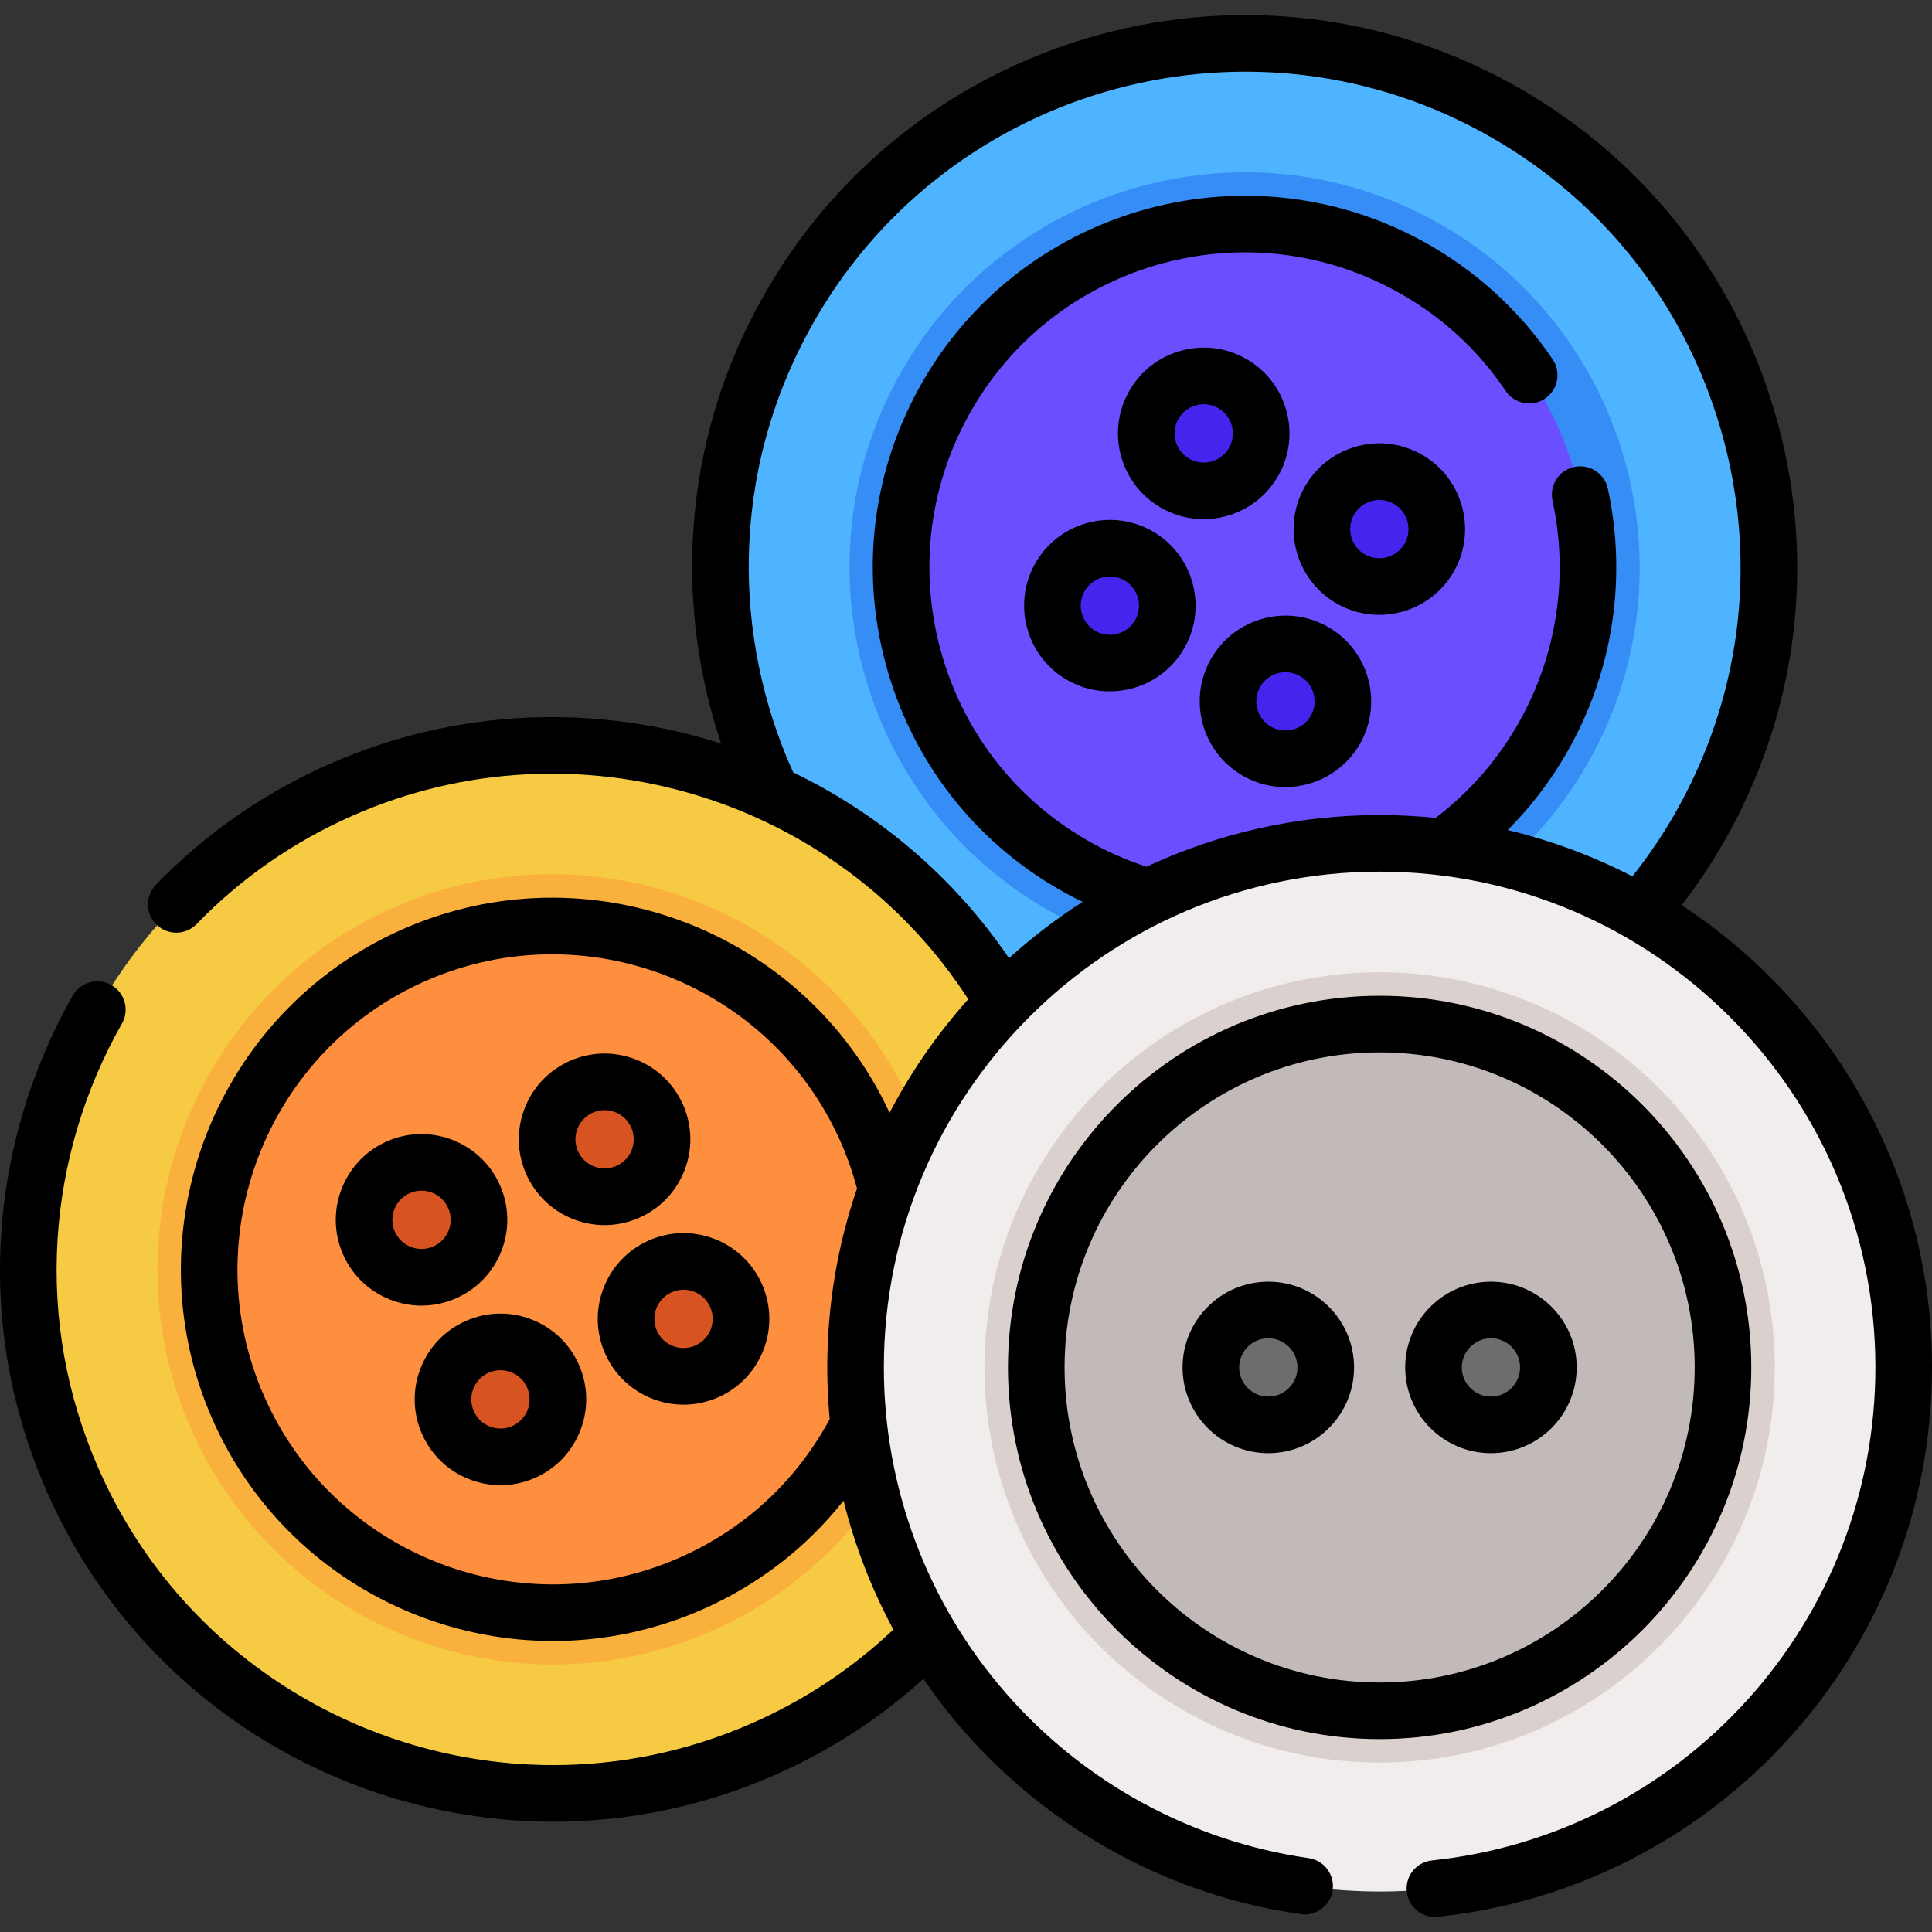 <?xml version="1.0" encoding="iso-8859-1"?>
<!-- Generator: Adobe Illustrator 19.0.0, SVG Export Plug-In . SVG Version: 6.00 Build 0)  -->
<svg xmlns="http://www.w3.org/2000/svg" xmlns:xlink="http://www.w3.org/1999/xlink" version="1.1" id="Layer_1" x="0px" y="0px" viewBox="0 0 512.004 512.004" style="enable-background:new 0 0 512.004 512.004;" xml:space="preserve" width="512" height="512">
<rect x="0" y="0" width="512.004" height="512.004" fill="#333333" stroke="none"/>
<g id="XMLID_2008_">
	<g id="XMLID_2009_">
		<g id="XMLID_2010_">
			<g id="XMLID_2011_">
				<circle id="XMLID_2316_" style="fill:#4FB4FF;" cx="329.835" cy="150.362" r="138.886"/>
				<path id="XMLID_2315_" style="fill:#368DF6;" d="M279.717,242.305c-50.697-27.635-69.46-91.363-41.825-142.06      s91.363-69.46,142.06-41.825s69.46,91.363,41.825,142.06C394.142,251.177,330.414,269.94,279.717,242.305z"/>
				<circle id="XMLID_2314_" style="fill:#694FFF;" cx="329.835" cy="150.362" r="90.995"/>
			</g>
			<g id="XMLID_2012_">
				<g id="XMLID_2013_">
					<circle id="XMLID_2312_" style="fill:#4624ED;" cx="319.008" cy="114.857" r="15.225"/>
				</g>
				<g id="XMLID_2014_">
					<circle id="XMLID_2310_" style="fill:#4624ED;" cx="365.543" cy="140.223" r="15.225"/>
				</g>
				<g id="XMLID_2015_">
					<circle id="XMLID_2308_" style="fill:#4624ED;" cx="294.127" cy="160.502" r="15.225"/>
				</g>
				<g id="XMLID_2016_">
					<circle id="XMLID_2303_" style="fill:#4624ED;" cx="340.662" cy="185.868" r="15.225"/>
				</g>
			</g>
		</g>
		<g id="XMLID_2017_">
			<g id="XMLID_2018_">
				<circle id="XMLID_2298_" style="fill:#F6CB43;" cx="146.425" cy="336.394" r="138.886"/>
				<path id="XMLID_2297_" style="fill:#FAB03C;" d="M188.577,432.25c-52.855,23.243-114.766-0.849-138.008-53.704      s0.849-114.766,53.704-138.008s114.766,0.849,138.008,53.704S241.432,409.007,188.577,432.25z"/>
				<circle id="XMLID_2296_" style="fill:#FD8F3E;" cx="146.425" cy="336.394" r="90.995"/>
			</g>
			<g id="XMLID_2019_">
				<g id="XMLID_2020_">
					<circle id="XMLID_2294_" style="fill:#D85322;" cx="111.704" cy="323.267" r="15.225"/>
				</g>
				<g id="XMLID_2021_">
					<circle id="XMLID_2292_" style="fill:#D85322;" cx="160.22" cy="301.932" r="15.225"/>
				</g>
				<g id="XMLID_2022_">
					<circle id="XMLID_2290_" style="fill:#D85322;" cx="132.63" cy="370.855" r="15.225"/>
				</g>
				<g id="XMLID_2023_">
					<circle id="XMLID_2288_" style="fill:#D85322;" cx="181.146" cy="349.52" r="15.225"/>
				</g>
			</g>
		</g>
		<g id="XMLID_2024_">
			<g id="XMLID_2025_">
				<circle id="XMLID_2284_" style="fill:#F1EDED;" cx="365.619" cy="362.386" r="138.886"/>
				<path id="XMLID_2283_" style="fill:#DAD0CD;" d="M365.619,467.101c-57.74,0-104.715-46.975-104.715-104.715      s46.975-104.715,104.715-104.715s104.715,46.975,104.715,104.715S423.359,467.101,365.619,467.101z"/>
				<circle id="XMLID_2282_" style="fill:#C1BAB8;" cx="365.619" cy="362.386" r="90.995"/>
			</g>
			<g id="XMLID_2026_">
				<g id="XMLID_2027_">
					<circle id="XMLID_2280_" style="fill:#6D6D6D;" cx="336.119" cy="362.386" r="15.225"/>
				</g>
				<g id="XMLID_2028_">
					<circle id="XMLID_2278_" style="fill:#6D6D6D;" cx="395.118" cy="362.386" r="15.225"/>
				</g>
			</g>
		</g>
	</g>
	<g id="XMLID_2029_">
		<path id="XMLID_2030_" d="M308.131,134.81c3.445,1.878,7.166,2.769,10.838,2.769c8.056,0,15.872-4.288,19.991-11.845c0,0,0,0,0,0    c5.997-11.002,1.926-24.832-9.076-30.829c-5.33-2.906-11.471-3.561-17.295-1.847c-5.822,1.714-10.629,5.594-13.534,10.923    c-2.905,5.33-3.562,11.472-1.848,17.294C298.922,127.098,302.801,131.905,308.131,134.81z M312.225,111.16    c0.988-1.812,2.622-3.13,4.601-3.713c0.723-0.213,1.46-0.318,2.192-0.318c1.274,0,2.536,0.319,3.687,0.946    c3.74,2.039,5.124,6.74,3.086,10.48c-2.038,3.74-6.739,5.125-10.48,3.085c-1.812-0.987-3.13-2.621-3.713-4.601    S311.238,112.972,312.225,111.16z"/>
		<path id="XMLID_2033_" d="M385.496,151.1C385.496,151.1,385.496,151.1,385.496,151.1c5.997-11.003,1.926-24.833-9.076-30.83    c-5.33-2.905-11.47-3.562-17.295-1.847c-5.823,1.714-10.63,5.594-13.535,10.923c-5.997,11.002-1.926,24.833,9.077,30.83    c3.444,1.877,7.165,2.768,10.838,2.768C373.56,162.945,381.376,158.657,385.496,151.1z M372.326,143.92    c-2.039,3.74-6.741,5.123-10.48,3.086c-3.74-2.039-5.124-6.74-3.086-10.48c0.988-1.812,2.622-3.13,4.602-3.713    c0.723-0.213,1.46-0.318,2.192-0.318c1.274,0,2.536,0.319,3.687,0.946C372.98,135.479,374.364,140.181,372.326,143.92z"/>
		<path id="XMLID_2036_" d="M305.003,140.549c-11.006-5.999-24.834-1.926-30.83,9.077c-5.997,11.002-1.926,24.832,9.077,30.83    c3.444,1.877,7.166,2.768,10.838,2.768c8.056,0,15.872-4.288,19.991-11.845v0C320.077,160.376,316.005,146.546,305.003,140.549z     M300.91,164.199C300.91,164.199,300.91,164.199,300.91,164.199c-2.039,3.74-6.742,5.124-10.48,3.086    c-3.74-2.039-5.124-6.74-3.086-10.48c1.4-2.569,4.058-4.027,6.796-4.027c1.248,0,2.514,0.303,3.685,0.941    C301.564,155.758,302.948,160.459,300.91,164.199z"/>
		<path id="XMLID_2039_" d="M351.539,165.915c-11.005-5.999-24.833-1.926-30.83,9.076c-5.997,11.002-1.926,24.833,9.076,30.83    c3.445,1.878,7.167,2.769,10.839,2.769c8.056,0,15.872-4.288,19.991-11.845C366.612,185.742,362.54,171.912,351.539,165.915z     M347.445,189.565c-2.039,3.74-6.742,5.124-10.48,3.086c-3.74-2.039-5.124-6.74-3.086-10.48c1.4-2.569,4.058-4.027,6.796-4.027    c1.248,0,2.514,0.303,3.685,0.941C348.099,181.124,349.483,185.825,347.445,189.565z"/>
		<path id="XMLID_2042_" d="M120.851,344.07c5.557-2.444,9.829-6.905,12.031-12.562c2.201-5.657,2.067-11.833-0.376-17.389    c-5.043-11.471-18.477-16.7-29.951-11.654c-11.47,5.044-16.697,18.479-11.653,29.95c2.443,5.557,6.904,9.829,12.561,12.03    c2.674,1.041,5.463,1.56,8.248,1.56C114.819,346.004,117.921,345.358,120.851,344.07z M104.632,326.376    c-1.714-3.899,0.063-8.466,3.961-10.181c0.997-0.438,2.052-0.658,3.108-0.658c0.946,0,1.895,0.176,2.804,0.53    c1.923,0.749,3.439,2.201,4.271,4.089c0.83,1.889,0.876,3.988,0.127,5.911c-0.748,1.923-2.2,3.439-4.089,4.27    C110.914,332.054,106.347,330.275,104.632,326.376z"/>
		<path id="XMLID_2045_" d="M151.978,323.11c2.674,1.041,5.463,1.56,8.248,1.56c3.108,0,6.211-0.646,9.141-1.935    c5.557-2.444,9.829-6.905,12.031-12.562c2.201-5.657,2.067-11.833-0.376-17.389s-6.904-9.829-12.561-12.03    c-5.657-2.201-11.834-2.068-17.389,0.375c-5.557,2.444-9.829,6.905-12.031,12.561c-2.201,5.657-2.067,11.833,0.376,17.389    S146.322,320.909,151.978,323.11z M157.11,294.861c0.997-0.438,2.052-0.658,3.108-0.658c0.946,0,1.895,0.176,2.803,0.53    c1.923,0.748,3.439,2.201,4.271,4.089c0.83,1.889,0.876,3.988,0.127,5.911c-0.748,1.923-2.2,3.439-4.089,4.27    c-3.9,1.715-8.466-0.063-10.182-3.962C151.434,301.143,153.211,296.576,157.11,294.861z"/>
		<path id="XMLID_2048_" d="M140.872,349.677c-5.658-2.202-11.834-2.068-17.389,0.375c-5.557,2.444-9.829,6.905-12.031,12.562    c-2.201,5.657-2.067,11.833,0.376,17.389s6.904,9.829,12.562,12.03c2.674,1.041,5.463,1.56,8.248,1.56    c3.107,0,6.211-0.646,9.142-1.935c11.47-5.044,16.697-18.48,11.653-29.95C150.989,356.15,146.528,351.878,140.872,349.677z     M135.741,377.926c-1.892,0.832-3.989,0.875-5.912,0.128c-1.923-0.749-3.439-2.201-4.271-4.09    c-0.83-1.889-0.876-3.988-0.127-5.911c0.748-1.923,2.2-3.439,4.089-4.27c0.997-0.438,2.051-0.658,3.107-0.658    c0.947,0,1.896,0.176,2.804,0.53c1.923,0.749,3.439,2.201,4.271,4.09C141.416,371.644,139.639,376.212,135.741,377.926z"/>
		<path id="XMLID_2051_" d="M189.387,328.342c-5.657-2.201-11.833-2.068-17.389,0.375c-5.557,2.444-9.829,6.905-12.03,12.562    s-2.067,11.832,0.376,17.389s6.904,9.829,12.561,12.03c2.674,1.041,5.463,1.56,8.248,1.56c3.108,0,6.211-0.646,9.141-1.935    c5.557-2.444,9.829-6.905,12.031-12.562c2.201-5.657,2.067-11.833-0.376-17.389S195.044,330.543,189.387,328.342z     M188.345,352.322c-0.748,1.923-2.2,3.439-4.089,4.27c-1.892,0.831-3.991,0.875-5.911,0.128c-1.923-0.749-3.439-2.201-4.271-4.09    c-1.715-3.899,0.063-8.466,3.962-10.181c0.996-0.438,2.051-0.658,3.107-0.658c0.946,0,1.895,0.176,2.804,0.53    c1.923,0.748,3.439,2.201,4.271,4.089C189.048,348.299,189.094,350.399,188.345,352.322z"/>
		<path id="XMLID_2054_" d="M445.666,239.888c4.717-6.12,8.979-12.641,12.698-19.463c18.715-34.332,22.939-73.896,11.896-111.406    c-11.044-37.509-36.032-68.473-70.364-87.188c-70.872-38.63-159.96-12.403-198.593,58.469    c-11.274,20.683-17.276,43.033-17.84,66.427c-0.409,17.017,2.224,34.156,7.656,50.344c-33.055-10.587-69.851-9.531-103.621,5.32    c-17.449,7.673-32.98,18.458-46.162,32.056c-2.884,2.974-2.81,7.722,0.164,10.605c2.976,2.885,7.724,2.809,10.605-0.165    c11.826-12.199,25.766-21.877,41.431-28.765c59.007-25.949,128.298-4.99,163.068,48.678c-8.142,9.086-15.167,19.191-20.858,30.099    c-22.478-48.425-79.874-70.258-128.972-48.669C57.061,268.093,34.4,326.326,56.262,376.042    c16.209,36.859,52.404,58.845,90.304,58.845c13.22,0,26.65-2.677,39.507-8.33c14.908-6.555,27.62-16.398,37.481-28.868    c2.953,11.892,7.386,23.369,13.202,34.157c-10.928,10.346-23.505,18.689-37.441,24.818c-17.154,7.543-35.063,11.113-52.701,11.112    c-50.551-0.002-98.84-29.332-120.459-78.495c-8.513-19.359-12.182-39.8-10.906-60.754c1.218-19.998,7.118-39.796,17.062-57.255    c2.051-3.599,0.795-8.179-2.805-10.229c-3.6-2.049-8.178-0.794-10.229,2.805c-11.073,19.441-17.644,41.491-19,63.767    c-1.423,23.36,2.664,46.139,12.147,67.704c24.089,54.78,77.884,87.459,134.211,87.456c19.647-0.001,39.609-3.978,58.718-12.381    c14.533-6.391,27.743-14.948,39.366-25.479c3.258,4.77,6.804,9.366,10.64,13.755c23.07,26.394,54.792,43.655,89.32,48.604    c4.102,0.589,7.901-2.26,8.488-6.36c0.588-4.1-2.26-7.9-6.359-8.488c-30.979-4.44-59.445-19.933-80.155-43.626    c-20.905-23.917-32.419-54.606-32.419-86.413c0-72.446,58.939-131.386,131.386-131.386s131.386,58.939,131.386,131.386    c0,32.676-12.073,63.995-33.995,88.187c-21.77,24.024-51.433,39.107-83.525,42.471c-4.119,0.432-7.108,4.121-6.677,8.241    c0.404,3.854,3.658,6.719,7.45,6.719c0.261,0,0.525-0.014,0.791-0.042c35.769-3.749,68.824-20.553,93.076-47.317    c24.428-26.957,37.88-61.853,37.88-98.259C512.004,311.193,485.583,266.061,445.666,239.888z M180.036,412.825    c-42.146,18.533-91.511-0.678-110.043-42.821c-18.532-42.145,0.678-91.509,42.821-110.042    c42.146-18.533,91.509,0.675,110.043,42.822c1.734,3.943,3.16,8.037,4.266,12.176c-5.11,14.881-7.89,30.835-7.89,47.427    c0,4.592,0.22,9.161,0.646,13.697C210.993,392.562,197.23,405.264,180.036,412.825z M303.839,229.696    c-4.8-1.58-9.494-3.585-13.966-6.023c-19.583-10.674-33.836-28.335-40.135-49.729s-3.89-43.961,6.784-63.543    c22.035-40.423,72.851-55.385,113.273-33.349c11.883,6.477,21.72,15.414,29.236,26.562c2.317,3.435,6.977,4.342,10.412,2.025    c3.434-2.315,4.341-6.977,2.025-10.411c-8.749-12.976-20.677-23.815-34.494-31.347c-47.688-25.994-107.63-8.347-133.623,39.34    c-12.592,23.1-15.435,49.721-8.004,74.959c7.431,25.238,24.245,46.072,47.345,58.663c1.388,0.757,2.795,1.477,4.217,2.166    c-6.922,4.432-13.448,9.43-19.513,14.928c-14.751-21.695-34.652-38.374-57.185-49.243c-8.159-18.006-12.226-37.899-11.752-57.606    c0.505-20.985,5.893-41.041,16.014-59.608C249.149,23.869,329.11,0.329,392.717,35.002c30.814,16.796,53.242,44.587,63.154,78.253    c9.911,33.666,6.12,69.176-10.677,99.99c-3.652,6.699-7.882,13.074-12.593,19.004c-10.363-5.355-21.443-9.505-33.056-12.271    c6.595-6.601,12.214-14.117,16.77-22.475c11.32-20.768,14.794-44.92,9.779-68.008c-0.879-4.047-4.868-6.619-8.921-5.737    c-4.048,0.879-6.616,4.873-5.737,8.921c4.25,19.568,1.306,40.04-8.291,57.646c-5.685,10.429-13.321,19.303-22.675,26.425    c-4.885-0.494-9.839-0.749-14.852-0.749C343.555,216.001,322.621,220.917,303.839,229.696z"/>
		<path id="XMLID_2058_" d="M464.114,362.386c0-54.311-44.185-98.495-98.495-98.495s-98.495,44.185-98.495,98.495    s44.185,98.496,98.495,98.496S464.114,416.697,464.114,362.386z M365.619,445.882c-46.039,0-83.495-37.456-83.495-83.496    s37.456-83.495,83.495-83.495s83.495,37.456,83.495,83.495S411.658,445.882,365.619,445.882z"/>
		<path id="XMLID_2061_" d="M336.119,339.662c-12.53,0-22.725,10.194-22.725,22.725c0,12.531,10.194,22.725,22.725,22.725    c12.531,0,22.726-10.194,22.726-22.725C358.844,349.856,348.65,339.662,336.119,339.662z M336.119,370.111    c-4.26,0-7.725-3.465-7.725-7.725c0-4.259,3.465-7.725,7.725-7.725s7.726,3.465,7.726,7.725    C343.844,366.646,340.378,370.111,336.119,370.111z"/>
		<path id="XMLID_2064_" d="M395.119,339.662c-12.531,0-22.726,10.194-22.726,22.725c0,12.531,10.194,22.725,22.726,22.725    c12.53,0,22.725-10.194,22.725-22.725C417.843,349.856,407.649,339.662,395.119,339.662z M395.119,370.111    c-4.26,0-7.726-3.465-7.726-7.725c0-4.259,3.466-7.725,7.726-7.725s7.725,3.465,7.725,7.725    C402.843,366.646,399.378,370.111,395.119,370.111z"/>
	</g>
</g>















</svg>
